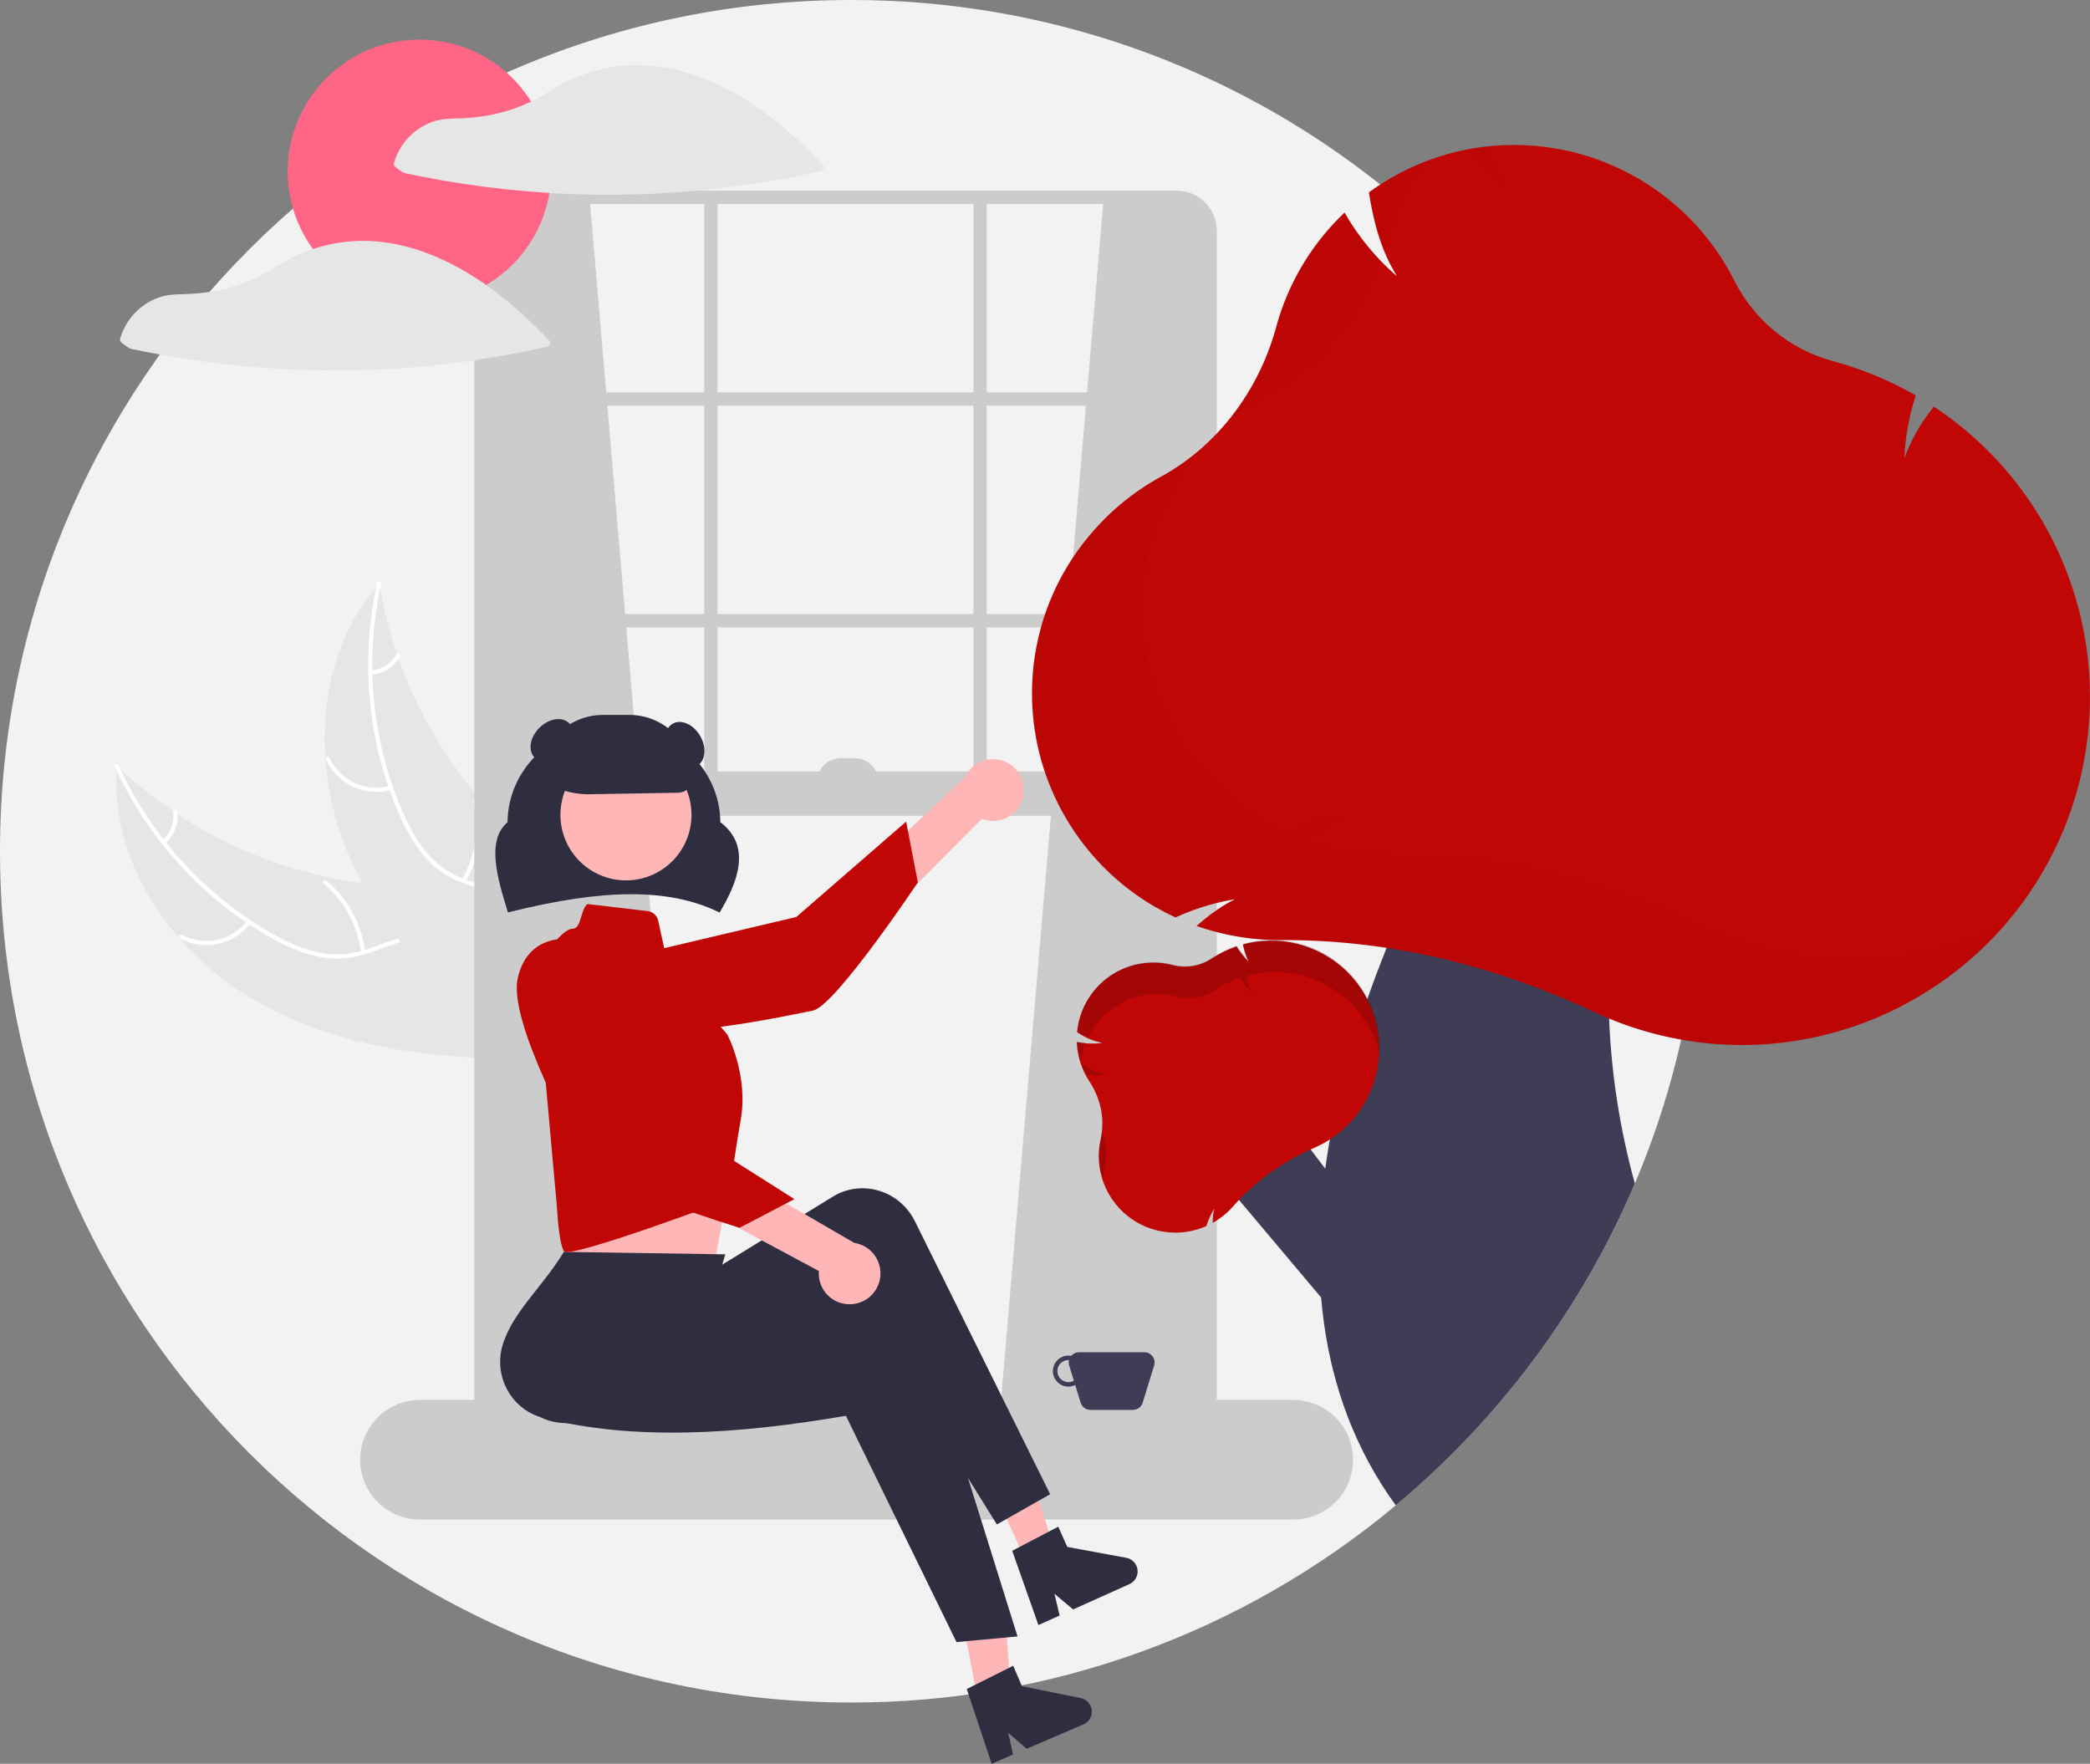 <svg width="237" height="200" viewBox="0 0 237 200" fill="none" xmlns="http://www.w3.org/2000/svg">
<rect x="0" y="0" width="237" height="200" fill="#808080" stroke="none"/>
<path d="M193.018 96.528C193.018 99.338 192.9 102.12 192.663 104.873C192.477 107.022 192.224 109.152 191.902 111.263C191.56 113.498 191.141 115.706 190.645 117.887V117.889C190.321 119.325 189.965 120.748 189.577 122.16C188.452 126.264 187.052 130.289 185.388 134.206C185.026 135.058 184.652 135.904 184.267 136.745C182.808 139.928 181.176 143.027 179.376 146.03C174.328 154.463 168.028 162.079 160.69 168.616C159.896 169.323 159.091 170.017 158.275 170.7C140.95 185.176 119.083 193.09 96.509 193.055C43.208 193.055 0 149.839 0 96.528C0 43.216 43.208 0 96.509 0C118.306 -0.034 139.467 7.345 156.518 20.927C157.317 21.56 158.106 22.208 158.885 22.87C162.687 26.095 166.236 29.608 169.499 33.377H169.501C184.7 50.901 193.052 73.329 193.018 96.528Z" fill="#F2F2F2"/>
<path d="M28.49 113.201C19.297 107.729 12.358 97.501 13.258 86.838C21.664 94.884 32.643 99.697 44.255 100.426C48.734 100.691 53.744 100.519 57.041 103.563C59.093 105.456 60.048 108.308 60.204 111.096C60.361 113.884 59.802 116.657 59.247 119.394L59.438 120.064C48.739 120.104 37.684 118.674 28.49 113.201Z" fill="#E6E6E6"/>
<path d="M13.481 86.826C17.165 94.881 23.292 101.569 30.993 105.943C32.648 106.869 34.408 107.666 36.279 108.035C38.105 108.381 39.99 108.231 41.738 107.602C43.38 107.048 44.996 106.291 46.744 106.146C48.587 105.994 50.293 106.705 51.633 107.95C53.273 109.474 54.268 111.496 55.172 113.508C56.176 115.741 57.183 118.077 59.108 119.683C59.341 119.877 59.025 120.228 58.792 120.033C55.444 117.239 54.898 112.56 52.221 109.269C50.972 107.733 49.253 106.565 47.211 106.595C45.425 106.622 43.758 107.401 42.1 107.977C40.359 108.581 38.616 108.864 36.778 108.599C34.898 108.327 33.103 107.598 31.431 106.717C27.654 104.693 24.22 102.086 21.253 98.995C17.847 95.484 15.066 91.418 13.032 86.97C12.906 86.695 13.356 86.552 13.481 86.826H13.481Z" fill="white"/>
<path d="M28.431 104.681C27.522 105.874 26.218 106.704 24.754 107.025C23.289 107.345 21.758 107.134 20.434 106.43C20.167 106.286 20.377 105.864 20.645 106.007C21.876 106.666 23.302 106.862 24.666 106.561C26.029 106.26 27.24 105.481 28.08 104.366C28.263 104.123 28.612 104.44 28.431 104.681L28.431 104.681Z" fill="white"/>
<path d="M40.944 107.993C40.561 104.951 39.046 102.166 36.701 100.191C36.468 99.996 36.784 99.645 37.016 99.841C39.453 101.899 41.023 104.802 41.414 107.968C41.452 108.27 40.98 108.293 40.944 107.993V107.993Z" fill="white"/>
<path d="M18.433 95.263C18.881 94.875 19.225 94.382 19.436 93.828C19.646 93.273 19.715 92.676 19.637 92.088C19.596 91.787 20.067 91.764 20.108 92.063C20.191 92.713 20.114 93.373 19.883 93.986C19.652 94.598 19.275 95.145 18.784 95.579C18.741 95.623 18.683 95.65 18.621 95.653C18.559 95.657 18.498 95.636 18.451 95.597C18.404 95.555 18.377 95.496 18.373 95.434C18.37 95.371 18.392 95.31 18.433 95.263V95.263Z" fill="white"/>
<path d="M43.017 66.18C43.048 66.368 43.079 66.555 43.113 66.744C43.541 69.26 44.173 71.738 45.002 74.152C45.064 74.34 45.128 74.529 45.195 74.715C47.255 80.509 50.372 85.871 54.389 90.528C55.989 92.379 57.728 94.106 59.59 95.694C62.162 97.887 65.125 100.059 66.773 102.89C66.949 103.183 67.106 103.487 67.244 103.8L60.24 119.779C60.206 119.807 60.176 119.837 60.142 119.865L59.891 120.516C59.789 120.441 59.685 120.361 59.584 120.286C59.525 120.242 59.467 120.195 59.408 120.152C59.369 120.122 59.33 120.092 59.293 120.067C59.28 120.057 59.267 120.047 59.258 120.038C59.221 120.014 59.189 119.987 59.156 119.963C58.574 119.517 57.994 119.066 57.416 118.609C57.412 118.608 57.412 118.608 57.41 118.603C53.016 115.116 48.874 111.231 45.453 106.841C45.351 106.709 45.244 106.575 45.144 106.436C43.613 104.449 42.248 102.34 41.06 100.13C40.414 98.918 39.829 97.674 39.309 96.402C37.97 93.115 37.157 89.637 36.899 86.097C36.386 79.04 38.135 71.897 42.667 66.583C42.783 66.447 42.897 66.314 43.017 66.18Z" fill="#E6E6E6"/>
<path d="M43.205 66.305C41.297 74.954 42.163 83.985 45.679 92.114C46.443 93.851 47.369 95.546 48.641 96.968C49.89 98.343 51.485 99.359 53.26 99.91C54.905 100.456 56.65 100.825 58.133 101.762C59.697 102.75 60.631 104.345 60.951 106.146C61.343 108.35 60.92 110.564 60.431 112.714C59.889 115.102 59.287 117.574 59.857 120.015C59.926 120.311 59.463 120.4 59.394 120.105C58.402 115.858 60.783 111.792 60.627 107.553C60.554 105.575 59.885 103.607 58.236 102.401C56.794 101.347 54.994 100.966 53.324 100.427C51.57 99.861 50.007 99.037 48.7 97.718C47.362 96.369 46.368 94.706 45.563 92.996C43.766 89.106 42.593 84.956 42.085 80.701C41.478 75.847 41.706 70.926 42.759 66.149C42.825 65.854 43.269 66.011 43.205 66.305Z" fill="white"/>
<path d="M44.392 89.563C42.949 89.968 41.408 89.847 40.046 89.22C38.684 88.594 37.588 87.504 36.955 86.144C36.828 85.869 37.25 85.658 37.377 85.934C37.965 87.201 38.985 88.217 40.255 88.797C41.525 89.378 42.96 89.485 44.302 89.1C44.594 89.017 44.683 89.48 44.392 89.563H44.392Z" fill="white"/>
<path d="M52.39 99.743C53.916 97.084 54.383 93.948 53.699 90.959C53.631 90.663 54.094 90.573 54.162 90.869C54.868 93.98 54.375 97.243 52.781 100.006C52.629 100.27 52.238 100.005 52.39 99.743Z" fill="white"/>
<path d="M42.077 76.023C42.669 75.983 43.241 75.796 43.742 75.48C44.244 75.164 44.659 74.728 44.95 74.212C45.099 73.947 45.489 74.213 45.341 74.476C45.017 75.044 44.558 75.525 44.004 75.875C43.451 76.226 42.82 76.435 42.167 76.486C42.106 76.496 42.044 76.482 41.992 76.447C41.941 76.413 41.905 76.36 41.891 76.299C41.879 76.238 41.892 76.175 41.927 76.123C41.962 76.071 42.016 76.035 42.077 76.023V76.023Z" fill="white"/>
<path d="M66.853 22.372L78.666 160.676L55.041 162.453V24.132C57.856 22.269 61.897 21.977 66.853 22.372Z" fill="#CCCCCC"/>
<path d="M125.16 22.372L113.348 160.676L136.972 162.453V24.132C134.157 22.269 130.116 21.977 125.16 22.372Z" fill="#CCCCCC"/>
<path d="M133.435 168.169H58.326C57.121 168.167 55.967 167.688 55.115 166.836C54.264 165.985 53.785 164.83 53.783 163.625V26.162C53.785 24.957 54.264 23.802 55.115 22.95C55.967 22.099 57.121 21.619 58.326 21.618H133.435C134.639 21.619 135.794 22.099 136.645 22.95C137.497 23.802 137.976 24.957 137.977 26.162V163.625C137.976 164.83 137.497 165.985 136.645 166.836C135.794 167.688 134.639 168.167 133.435 168.169ZM58.326 23.126C57.521 23.127 56.75 23.447 56.181 24.016C55.612 24.585 55.292 25.357 55.291 26.162V163.625C55.292 164.43 55.612 165.201 56.181 165.77C56.75 166.34 57.521 166.66 58.326 166.661H133.435C134.239 166.66 135.01 166.34 135.579 165.77C136.148 165.201 136.468 164.43 136.469 163.625V26.162C136.468 25.357 136.148 24.585 135.579 24.016C135.01 23.447 134.239 23.127 133.435 23.126L58.326 23.126Z" fill="#CCCCCC"/>
<path d="M137.223 44.493H54.537V46.001H137.223V44.493Z" fill="#CCCCCC"/>
<path d="M137.223 69.63H54.537V71.139H137.223V69.63Z" fill="#CCCCCC"/>
<path d="M81.37 22.372H79.861V90.997H81.37V22.372Z" fill="#CCCCCC"/>
<path d="M111.899 22.372H110.391V90.997H111.899V22.372Z" fill="#CCCCCC"/>
<path d="M146.648 172.316H47.626C45.826 172.316 44.1 171.601 42.827 170.328C41.555 169.056 40.84 167.329 40.84 165.529C40.84 163.729 41.555 162.003 42.827 160.73C44.1 159.457 45.826 158.742 47.626 158.742H146.648C148.447 158.742 150.173 159.457 151.446 160.73C152.719 162.003 153.434 163.729 153.434 165.529C153.434 167.329 152.719 169.056 151.446 170.328C150.173 171.601 148.447 172.316 146.648 172.316Z" fill="#CCCCCC"/>
<path d="M137.224 87.478H55.041V92.505H137.224V87.478Z" fill="#CCCCCC"/>
<path d="M81.605 103.478L81.5 103.428C75.898 100.721 68.561 100.723 57.712 103.436L57.596 103.465L57.561 103.351C56.413 99.587 55.113 95.324 57.556 93.226C57.59 87.071 62.988 82.073 69.618 82.073C76.247 82.073 81.644 87.069 81.68 93.222C85.314 96.001 83.582 100.107 81.663 103.378L81.605 103.478Z" fill="#2F2E41"/>
<path d="M116.039 90.299C115.938 90.797 115.73 91.268 115.428 91.677C115.126 92.087 114.738 92.425 114.291 92.668C113.844 92.911 113.349 93.053 112.842 93.085C112.334 93.116 111.826 93.036 111.352 92.849L91.554 112.749L89.787 106.57L109.451 88.09C109.817 87.316 110.454 86.703 111.242 86.367C112.03 86.031 112.913 85.996 113.725 86.268C114.537 86.54 115.221 87.101 115.648 87.844C116.074 88.586 116.213 89.46 116.039 90.299L116.039 90.299Z" fill="#FFB6B6"/>
<path d="M67.106 109.456C67.106 109.456 65.31 113.527 69.742 116.038C74.174 118.549 89.665 115.08 92.179 114.596C94.692 114.111 104.08 100.059 104.08 100.059L102.753 93.168L90.302 103.978L67.106 109.456Z" fill="#C10606"/>
<path d="M63.836 131.971L64.087 136.747C64.087 136.747 63.346 140.978 63.956 141.891C64.561 142.799 81.084 142.914 81.084 142.914C81.084 142.914 82.175 137.028 83.116 131.875L63.836 131.971Z" fill="#FFB6B6"/>
<path d="M111.341 195.121L114.796 194.423L113.807 180.469L108.709 181.499L111.341 195.121Z" fill="#FFB6B6"/>
<path d="M116.288 176.961L119.499 175.517L115.333 162.165L110.594 164.297L116.288 176.961Z" fill="#FFB6B6"/>
<path d="M119.086 169.438L113.04 172.862L98.129 148.896C87.66 155.95 77.424 159.328 67.105 161.13C63.616 161.752 60.059 161.437 59.389 157.885C59.358 157.719 59.333 157.552 59.314 157.384C58.902 153.505 63.727 148.532 64.34 143.786L77.545 142.993L79.173 145.081L94.444 135.691C97.515 133.802 101.554 134.824 103.466 137.972C103.567 138.138 103.66 138.309 103.747 138.483L119.086 169.438Z" fill="#2F2E41"/>
<path d="M115.385 185.561L108.466 186.204L95.922 160.543C83.482 162.683 71.747 163.369 61.596 160.78C58.159 159.916 56.058 156.366 56.904 152.852C56.943 152.688 56.989 152.526 57.041 152.365C58.256 148.658 61.436 146.035 63.941 141.957L82.242 142.235L80.198 149.289L97.976 146.988C101.551 146.525 104.816 149.114 105.269 152.769C105.292 152.962 105.308 153.156 105.315 153.351L115.385 185.561Z" fill="#2F2E41"/>
<path d="M70.982 99.83C75.086 99.83 78.413 96.502 78.413 92.397C78.413 88.293 75.086 84.965 70.982 84.965C66.878 84.965 63.551 88.293 63.551 92.397C63.551 96.502 66.878 99.83 70.982 99.83Z" fill="#FFB6B6"/>
<path d="M66.627 102.513L73.44 103.314C73.728 103.348 73.997 103.471 74.212 103.665C74.426 103.86 74.575 104.116 74.636 104.399L75.72 109.358L82.475 117.314C82.475 117.314 84.9 121.863 83.991 127.018C83.081 132.174 82.681 136.004 82.681 136.004C82.681 136.004 64.562 142.799 63.955 141.89C63.349 140.98 63.152 136.847 63.152 136.847L60.727 109.858C60.727 109.858 63.455 105.309 64.971 105.309C65.95 105.276 65.824 103.073 66.627 102.513Z" fill="#C10606"/>
<path d="M82.865 137.664C83.821 137.664 84.596 136.735 84.596 135.588C84.596 134.441 83.821 133.511 82.865 133.511C81.909 133.511 81.135 134.441 81.135 135.588C81.135 136.735 81.909 137.664 82.865 137.664Z" fill="#C10606"/>
<path d="M109.627 191.528L114.893 188.889L115.886 191.205L122.545 192.551C122.874 192.617 123.173 192.787 123.398 193.036C123.624 193.284 123.764 193.598 123.799 193.932C123.833 194.266 123.76 194.602 123.59 194.892C123.42 195.181 123.162 195.408 122.853 195.54L116.419 198.299L114.328 196.484L114.877 198.96L112.451 200L109.627 191.528Z" fill="#2F2E41"/>
<path d="M114.781 175.851L120 173.119L121.033 175.417L127.715 176.646C128.045 176.706 128.347 176.871 128.577 177.116C128.807 177.36 128.953 177.672 128.993 178.005C129.033 178.338 128.966 178.675 128.801 178.968C128.636 179.26 128.382 179.492 128.076 179.629L121.691 182.501L119.569 180.722L120.161 183.189L117.754 184.271L114.781 175.851Z" fill="#2F2E41"/>
<path d="M66.736 90.066C64.773 90.069 62.857 89.464 61.251 88.335L61.197 88.297V88.232C61.199 86.333 61.955 84.512 63.298 83.169C64.64 81.826 66.461 81.07 68.36 81.068H71.376C73.275 81.07 75.096 81.826 76.438 83.169C77.781 84.512 78.537 86.333 78.539 88.232C78.537 88.667 78.365 89.084 78.06 89.394C77.756 89.704 77.342 89.882 76.907 89.892L66.906 90.064C66.849 90.065 66.793 90.066 66.736 90.066Z" fill="#2F2E41"/>
<path d="M79.041 86.856C80.003 86.301 80.164 84.778 79.4 83.456C78.637 82.133 77.238 81.511 76.277 82.067C75.315 82.622 75.154 84.144 75.918 85.467C76.681 86.79 78.08 87.412 79.041 86.856Z" fill="#2F2E41"/>
<path d="M64.002 85.38C65.082 84.301 65.32 82.788 64.535 82.003C63.75 81.218 62.238 81.456 61.158 82.536C60.078 83.616 59.84 85.128 60.625 85.914C61.41 86.699 62.922 86.46 64.002 85.38Z" fill="#2F2E41"/>
<path d="M129.768 153.338H122.351C122.183 153.338 122.018 153.374 121.866 153.444C121.714 153.514 121.58 153.617 121.472 153.744C121.198 153.694 120.916 153.709 120.65 153.789C120.383 153.869 120.139 154.011 119.938 154.203C119.737 154.395 119.585 154.632 119.493 154.895C119.401 155.157 119.373 155.438 119.411 155.714C119.449 155.989 119.551 156.252 119.71 156.48C119.869 156.709 120.08 156.896 120.325 157.027C120.571 157.158 120.844 157.229 121.122 157.234C121.4 157.239 121.675 157.178 121.925 157.056L122.541 159.055C122.613 159.292 122.76 159.5 122.96 159.647C123.159 159.794 123.4 159.874 123.648 159.874H128.471C128.719 159.874 128.96 159.794 129.159 159.647C129.359 159.5 129.505 159.292 129.578 159.055L130.876 154.838C130.929 154.665 130.941 154.481 130.911 154.302C130.88 154.124 130.808 153.954 130.7 153.808C130.593 153.663 130.452 153.544 130.29 153.462C130.128 153.38 129.949 153.338 129.768 153.338ZM121.159 156.731C120.825 156.731 120.506 156.599 120.27 156.363C120.034 156.128 119.902 155.808 119.902 155.475C119.902 155.141 120.034 154.822 120.27 154.586C120.506 154.35 120.825 154.218 121.159 154.218C121.182 154.218 121.203 154.223 121.226 154.224C121.176 154.427 121.182 154.639 121.243 154.838L121.774 156.564C121.587 156.672 121.375 156.73 121.159 156.731Z" fill="#3F3D56"/>
<path d="M96.647 147.881C96.14 147.928 95.63 147.863 95.151 147.691C94.672 147.519 94.237 147.245 93.876 146.886C93.515 146.528 93.237 146.095 93.061 145.617C92.885 145.14 92.817 144.63 92.859 144.123L68.119 130.862L73.53 127.397L96.872 140.936C97.718 141.064 98.489 141.499 99.036 142.157C99.584 142.815 99.871 143.652 99.844 144.508C99.816 145.364 99.475 146.181 98.886 146.802C98.297 147.424 97.5 147.808 96.647 147.881Z" fill="#FFB6B6"/>
<path d="M64.26 106.493C64.26 106.493 59.845 105.94 58.712 110.908C57.579 115.875 65.346 129.722 66.531 131.991C67.716 134.261 83.868 139.224 83.868 139.224L90.088 135.975L76.162 127.147L64.26 106.493Z" fill="#C10606"/>
<path d="M95.378 85.97H96.886C97.619 85.97 98.322 86.261 98.841 86.78C99.359 87.298 99.65 88.001 99.65 88.735H92.613C92.613 88.001 92.905 87.298 93.423 86.78C93.942 86.261 94.645 85.97 95.378 85.97Z" fill="#CCCCCC"/>
<path d="M47.56 34.379C55.811 34.379 62.5 27.689 62.5 19.437C62.5 11.185 55.811 4.495 47.56 4.495C39.31 4.495 32.621 11.185 32.621 19.437C32.621 27.689 39.31 34.379 47.56 34.379Z" fill="#FF6584"/>
<path d="M93.302 18.658C89.348 14.51 84.757 10.726 79.321 8.726C77.807 8.167 76.237 7.772 74.638 7.549C74.625 7.547 74.613 7.55 74.6 7.549C74.574 7.542 74.548 7.537 74.521 7.533C72.285 7.248 70.016 7.385 67.83 7.937C66.762 8.205 65.719 8.569 64.715 9.023C63.708 9.514 62.731 10.068 61.792 10.68C59.803 11.87 57.614 12.687 55.332 13.09C54.187 13.296 53.026 13.41 51.863 13.431C50.853 13.451 49.901 13.486 48.944 13.851C47.922 14.235 47.004 14.853 46.263 15.655C45.523 16.458 44.98 17.422 44.678 18.471C44.654 18.565 44.661 18.663 44.698 18.752C44.734 18.842 44.798 18.917 44.88 18.968C45.138 19.153 45.391 19.363 45.662 19.529C45.904 19.639 46.163 19.71 46.427 19.737C46.86 19.828 47.292 19.917 47.726 20.003C49.322 20.319 50.926 20.599 52.535 20.843C55.793 21.336 59.068 21.684 62.361 21.885C68.957 22.285 75.576 22.086 82.136 21.291C85.823 20.844 89.485 20.211 93.108 19.393C93.181 19.371 93.248 19.331 93.301 19.277C93.355 19.222 93.393 19.154 93.412 19.08C93.432 19.006 93.432 18.929 93.413 18.855C93.393 18.781 93.355 18.713 93.302 18.658Z" fill="#E6E6E6"/>
<path d="M48.27 28.649C46.756 28.089 45.186 27.695 43.587 27.472C43.574 27.47 43.562 27.473 43.549 27.472C43.523 27.465 43.497 27.46 43.47 27.456C41.234 27.171 38.965 27.308 36.78 27.86C35.711 28.128 34.668 28.492 33.664 28.946C32.657 29.437 31.68 29.991 30.741 30.602C28.753 31.793 26.564 32.61 24.281 33.013C23.136 33.219 21.976 33.333 20.812 33.353C19.802 33.374 18.85 33.409 17.893 33.774C16.871 34.158 15.953 34.776 15.213 35.578C14.472 36.38 13.929 37.345 13.627 38.394C13.604 38.488 13.611 38.586 13.647 38.675C13.683 38.764 13.747 38.84 13.829 38.89C14.088 39.076 14.34 39.286 14.612 39.451C14.854 39.562 15.112 39.633 15.377 39.66C15.809 39.751 16.242 39.84 16.675 39.926C18.272 40.242 19.875 40.522 21.485 40.766C24.742 41.259 28.017 41.607 31.31 41.808C37.906 42.208 44.525 42.009 51.086 41.214C54.773 40.767 58.435 40.134 62.057 39.316C62.131 39.294 62.197 39.254 62.251 39.199C62.304 39.145 62.342 39.077 62.362 39.003C62.381 38.929 62.381 38.852 62.362 38.778C62.343 38.704 62.304 38.636 62.251 38.581C58.298 34.433 53.706 30.649 48.27 28.649Z" fill="#E6E6E6"/>
<path d="M156.003 140.04L144.514 124.945L135.449 130.071L154.658 152.886L156.003 140.04Z" fill="#3F3D56"/>
<path d="M182.467 115.501C182.722 121.827 183.702 128.103 185.387 134.206C185.025 135.058 184.652 135.904 184.266 136.745C182.808 139.927 181.175 143.027 179.375 146.03C174.328 154.463 168.027 162.079 160.689 168.616C159.895 169.323 159.09 170.017 158.274 170.7C153.622 164.285 151.111 157.206 150.119 149.922C149.993 148.997 149.89 148.061 149.812 147.131V147.126C149.621 144.866 149.56 142.597 149.629 140.329C149.631 140.148 149.636 139.965 149.644 139.781C149.732 137.358 149.95 134.93 150.28 132.524V132.522C150.317 132.245 150.355 131.969 150.398 131.692C150.518 130.862 150.654 130.033 150.802 129.208C151.665 124.453 152.87 119.766 154.406 115.184V115.182C154.449 115.049 154.492 114.918 154.54 114.787C154.705 114.289 154.874 113.797 155.047 113.304C155.058 113.265 155.071 113.228 155.087 113.191C155.311 112.547 155.54 111.909 155.774 111.275C155.836 111.1 155.902 110.924 155.97 110.748C156.233 110.041 156.502 109.34 156.776 108.649C156.862 108.427 156.95 108.206 157.038 107.988C157.106 107.819 157.171 107.651 157.241 107.485V107.482C157.641 106.494 158.046 105.526 158.455 104.576C159.604 101.907 160.785 99.396 161.936 97.08L161.939 97.078C166.716 87.493 171.059 81.269 171.059 81.269L187.368 86.548C185.422 89.999 183.917 95.09 183.093 101.095C182.457 105.868 182.248 110.688 182.467 115.499L182.467 115.501Z" fill="#3F3D56"/>
<path d="M155.363 113.965C155.267 113.741 155.159 113.523 155.048 113.304C154.475 112.194 153.737 111.177 152.859 110.288C152.729 110.154 152.593 110.021 152.452 109.895C150.938 108.501 149.097 107.51 147.1 107.016C145.102 106.521 143.011 106.538 141.022 107.065L141.012 107.07L140.936 107.09L140.954 107.176C141.029 107.574 141.139 107.965 141.281 108.344C141.318 108.448 141.361 108.546 141.404 108.644C141.422 108.689 141.444 108.729 141.464 108.774C141.464 108.774 141.462 108.777 141.467 108.777C141.467 108.779 141.469 108.782 141.469 108.784C141.517 108.877 141.562 108.973 141.613 109.063C141.509 108.965 141.411 108.865 141.316 108.762C141.223 108.666 141.138 108.566 141.052 108.465C140.759 108.123 140.494 107.759 140.26 107.374L140.22 107.306L140.15 107.334C139.201 107.663 138.297 108.106 137.456 108.654L137.365 108.714C136.723 109.136 135.999 109.418 135.241 109.541C134.483 109.665 133.707 109.628 132.964 109.433C131.793 109.131 130.572 109.076 129.378 109.271C128.185 109.466 127.044 109.907 126.03 110.567C125.359 111.005 124.751 111.534 124.226 112.14C124.181 112.193 124.135 112.248 124.09 112.301C123.995 112.417 123.904 112.535 123.816 112.656C122.871 113.919 122.292 115.417 122.14 116.987L122.135 117.045L122.183 117.077C123.033 117.66 123.995 118.061 125.007 118.254C124.371 118.342 123.727 118.359 123.087 118.301H123.085C122.795 118.277 122.506 118.237 122.22 118.181L122.167 118.171H122.165L122.1 118.158L122.11 118.279C122.185 119.815 122.668 121.303 123.51 122.59L123.535 122.625C123.544 122.638 123.552 122.651 123.56 122.665C123.916 123.211 124.213 123.793 124.444 124.402C125.032 125.916 125.161 127.569 124.816 129.156C124.426 130.853 124.556 132.628 125.189 134.25C125.822 135.873 126.929 137.266 128.365 138.25C129.627 139.119 131.097 139.635 132.625 139.746C132.834 139.764 133.045 139.774 133.256 139.774C134.464 139.777 135.66 139.528 136.767 139.042L136.807 139.027L136.817 138.982C137.03 138.295 137.329 137.638 137.707 137.026C137.583 137.508 137.521 138.004 137.521 138.502V138.668L137.664 138.585C137.787 138.512 137.913 138.434 138.026 138.361C138.705 137.918 139.32 137.383 139.853 136.772C140.062 136.531 140.273 136.297 140.494 136.063L140.497 136.061C140.926 135.603 141.381 135.156 141.854 134.729C142.859 133.826 143.935 133.004 145.071 132.273C146.206 131.544 147.393 130.898 148.622 130.342H148.624C148.763 130.277 148.903 130.214 149.042 130.154C149.654 129.887 150.243 129.571 150.803 129.209C150.824 129.196 150.841 129.186 150.859 129.173C153.288 127.582 155.074 125.18 155.899 122.395C156.724 119.61 156.534 116.623 155.363 113.965L155.363 113.965Z" fill="#C10606"/>
<path opacity="0.15" d="M125.229 132.725C125.16 133.031 125.108 133.34 125.073 133.651C124.605 132.172 124.537 130.595 124.877 129.082C124.929 128.85 124.968 128.616 124.999 128.38C125.463 129.782 125.543 131.282 125.229 132.725Z" fill="black"/>
<path opacity="0.15" d="M125.42 121.821C124.675 121.924 123.92 121.928 123.174 121.831C122.979 121.463 122.81 121.081 122.67 120.689C123.5 121.249 124.436 121.634 125.42 121.821Z" fill="black"/>
<path opacity="0.15" d="M123.116 118.221C122.841 118.924 122.659 119.659 122.573 120.409C122.344 119.695 122.208 118.954 122.17 118.205L122.164 118.084L122.283 118.107C122.558 118.159 122.837 118.197 123.116 118.221Z" fill="black"/>
<path opacity="0.15" d="M126.094 110.492C127.107 109.832 128.247 109.39 129.44 109.194C130.633 108.999 131.854 109.054 133.024 109.357C133.767 109.553 134.544 109.591 135.302 109.467C136.061 109.344 136.785 109.061 137.427 108.639L137.518 108.579C138.358 108.03 139.263 107.586 140.211 107.256L140.283 107.231L140.323 107.297C140.698 107.917 141.152 108.485 141.674 108.987C141.357 108.396 141.135 107.759 141.016 107.099L140.999 107.012L141.085 106.99C142.951 106.496 144.907 106.45 146.794 106.856C148.681 107.262 150.445 108.109 151.943 109.327C153.441 110.545 154.629 112.1 155.411 113.865C156.194 115.63 156.548 117.555 156.445 119.483C156.049 117.911 155.345 116.434 154.374 115.136C153.403 113.838 152.185 112.746 150.789 111.923C149.393 111.1 147.847 110.562 146.242 110.34C144.637 110.119 143.004 110.218 141.437 110.633L141.351 110.655L141.368 110.742C141.487 111.402 141.709 112.04 142.026 112.63C141.504 112.128 141.05 111.56 140.675 110.94L140.635 110.874L140.563 110.899C139.615 111.229 138.711 111.673 137.87 112.222L137.78 112.282C137.137 112.704 136.413 112.987 135.655 113.11C134.896 113.234 134.12 113.196 133.377 113C131.431 112.495 129.37 112.681 127.546 113.525C125.722 114.37 124.248 115.821 123.374 117.632C122.985 117.445 122.608 117.234 122.245 117.001L122.195 116.97L122.201 116.912C122.326 115.618 122.741 114.369 123.415 113.257C124.089 112.146 125.005 111.201 126.094 110.492Z" fill="black"/>
<path d="M219.528 46.263L219.289 46.105L219.115 46.331C217.773 48.021 216.706 49.912 215.951 51.934C216.055 49.604 216.463 47.298 217.163 45.074L217.238 44.84L217.022 44.717C214.21 43.124 211.214 41.882 208.1 41.017L207.761 40.926C205.374 40.271 203.153 39.121 201.241 37.549C199.329 35.978 197.77 34.021 196.665 31.806C194.097 26.724 190.04 22.545 185.037 19.828C180.033 17.112 174.32 15.986 168.659 16.601H168.657C168.597 16.606 168.534 16.613 168.473 16.621C168.37 16.631 168.27 16.644 168.169 16.656C167.963 16.684 167.762 16.712 167.561 16.742C167.39 16.767 167.217 16.794 167.046 16.825C166.955 16.837 166.867 16.852 166.779 16.87C166.691 16.885 166.601 16.9 166.513 16.918H166.511C164.823 17.237 163.169 17.712 161.569 18.338H161.567V18.34L161.162 18.499C160.745 18.67 160.331 18.851 159.921 19.042C159.828 19.084 159.737 19.13 159.644 19.172C159.619 19.185 159.592 19.198 159.566 19.213C159.303 19.338 159.041 19.469 158.782 19.607C158.745 19.625 158.707 19.645 158.669 19.665L158.428 19.793C157.898 20.08 157.377 20.384 156.865 20.706C156.822 20.731 156.782 20.756 156.739 20.784C156.694 20.814 156.646 20.844 156.601 20.874C156.573 20.889 156.545 20.909 156.518 20.927C156.44 20.975 156.365 21.025 156.289 21.078C156.138 21.176 155.988 21.276 155.839 21.38C155.686 21.483 155.535 21.591 155.384 21.699L155.234 21.807L155.261 21.993C155.286 22.146 155.309 22.299 155.337 22.45C155.362 22.601 155.387 22.75 155.415 22.898C155.457 23.147 155.505 23.393 155.553 23.632C155.585 23.79 155.616 23.946 155.651 24.099C155.683 24.258 155.719 24.416 155.756 24.574C155.829 24.901 155.907 25.218 155.99 25.53C156.03 25.686 156.073 25.841 156.118 25.995C156.143 26.088 156.169 26.181 156.196 26.271C156.216 26.334 156.236 26.397 156.256 26.46C156.262 26.48 156.267 26.503 156.274 26.525C156.28 26.546 156.286 26.567 156.294 26.588C156.322 26.681 156.349 26.771 156.377 26.859C156.392 26.907 156.407 26.955 156.425 27C156.46 27.108 156.498 27.219 156.535 27.325C156.576 27.445 156.618 27.566 156.661 27.684C156.671 27.714 156.681 27.742 156.691 27.772C156.699 27.794 156.706 27.817 156.716 27.84C156.726 27.865 156.737 27.893 156.747 27.918C156.789 28.031 156.832 28.146 156.877 28.26C156.892 28.3 156.907 28.343 156.925 28.383C157.332 29.407 157.833 30.391 158.42 31.324C157.769 30.766 157.143 30.174 156.54 29.549C155.61 28.583 154.754 27.548 153.977 26.455C153.914 26.369 153.851 26.281 153.794 26.193C153.675 26.025 153.56 25.856 153.447 25.686C153.326 25.509 153.21 25.326 153.097 25.145C153.022 25.024 152.947 24.901 152.874 24.781C152.801 24.665 152.733 24.552 152.668 24.436L152.472 24.099H152.469V24.102L152.193 24.373C152.082 24.481 151.971 24.59 151.863 24.698C148.485 28.097 146.039 32.308 144.758 36.927L144.721 37.065L144.683 37.208C144.61 37.465 144.537 37.714 144.459 37.968V37.97C144.384 38.221 144.303 38.473 144.218 38.719C144.14 38.953 144.06 39.184 143.974 39.416C143.947 39.493 143.916 39.571 143.884 39.649C143.831 39.8 143.773 39.948 143.715 40.099C143.688 40.167 143.66 40.237 143.632 40.305C143.565 40.471 143.497 40.637 143.429 40.801C143.419 40.826 143.406 40.853 143.394 40.879C143.374 40.929 143.351 40.979 143.331 41.027C143.278 41.148 143.223 41.271 143.17 41.391C143.132 41.469 143.097 41.55 143.062 41.628C143.047 41.663 143.029 41.698 143.014 41.733C142.921 41.934 142.826 42.133 142.725 42.329C142.612 42.56 142.496 42.791 142.373 43.018C142.265 43.229 142.152 43.435 142.034 43.641C141.83 44.006 141.617 44.368 141.396 44.719C141.31 44.855 141.225 44.991 141.137 45.127C141.117 45.159 141.097 45.192 141.076 45.222C141.004 45.34 140.928 45.453 140.85 45.569C140.797 45.647 140.745 45.725 140.692 45.8C140.604 45.936 140.511 46.067 140.415 46.195C140.39 46.235 140.363 46.273 140.335 46.311C140.194 46.507 140.054 46.698 139.91 46.889C139.905 46.891 139.905 46.894 139.903 46.896C139.898 46.896 139.898 46.899 139.895 46.901C139.832 46.984 139.77 47.067 139.704 47.148C139.619 47.266 139.526 47.382 139.433 47.495C139.282 47.686 139.124 47.879 138.963 48.068C138.958 48.073 138.955 48.078 138.95 48.08C138.118 49.059 137.215 49.976 136.251 50.825C136.233 50.84 136.221 50.855 136.203 50.868C136.068 50.986 135.932 51.104 135.791 51.22C135.733 51.268 135.675 51.316 135.618 51.363C135.522 51.444 135.424 51.524 135.329 51.597C135.317 51.609 135.305 51.619 135.291 51.627C135.206 51.698 135.123 51.763 135.037 51.828C134.934 51.911 134.831 51.989 134.725 52.067C134.228 52.444 133.717 52.8 133.192 53.136C133.114 53.188 133.032 53.241 132.951 53.291C132.903 53.322 132.856 53.352 132.81 53.377C132.619 53.495 132.428 53.611 132.237 53.721C132.046 53.834 131.85 53.942 131.657 54.048C131.242 54.274 130.832 54.511 130.433 54.757C130.232 54.883 130.031 55.008 129.832 55.136C129.043 55.649 128.283 56.198 127.553 56.783C126.822 57.368 126.122 57.99 125.454 58.646C125.371 58.726 125.288 58.809 125.205 58.894C125.039 59.058 124.879 59.224 124.725 59.39C124.479 59.644 124.243 59.905 124.009 60.169C122.776 61.568 121.685 63.085 120.752 64.699C120.283 65.504 119.857 66.334 119.475 67.185C119.186 67.821 118.922 68.472 118.683 69.13C118.525 69.57 118.377 70.014 118.239 70.463C118.171 70.686 118.105 70.913 118.043 71.139C117.829 71.906 117.65 72.68 117.505 73.457C117.387 74.08 117.291 74.704 117.218 75.329C117.18 75.643 117.15 75.958 117.123 76.269C117.058 77.035 117.025 77.802 117.023 78.57C117.019 80.873 117.299 83.167 117.857 85.402C117.98 85.894 118.116 86.385 118.266 86.872C118.342 87.116 118.422 87.357 118.502 87.599C118.706 88.202 118.931 88.799 119.178 89.391C119.327 89.746 119.483 90.097 119.646 90.447C120.684 92.668 122.009 94.744 123.587 96.621C123.846 96.93 124.113 97.234 124.388 97.533C124.391 97.533 124.388 97.535 124.388 97.535C125.072 98.282 125.796 98.99 126.557 99.657H126.56C126.864 99.926 127.173 100.187 127.487 100.439C127.49 100.436 127.49 100.439 127.49 100.439C127.806 100.695 128.126 100.942 128.452 101.18C128.616 101.299 128.782 101.417 128.95 101.535C129.279 101.769 129.615 101.994 129.958 102.211H129.96C130.302 102.432 130.649 102.643 131.001 102.845C131.707 103.249 132.431 103.629 133.175 103.973L133.3 104.031L133.429 103.973C134.621 103.436 135.851 102.985 137.108 102.623C137.384 102.543 137.663 102.47 137.94 102.4C138.639 102.226 139.342 102.08 140.051 101.962C139.361 102.309 138.694 102.701 138.056 103.136C137.56 103.47 137.073 103.835 136.583 104.237C136.419 104.37 136.256 104.509 136.093 104.649L135.686 105.001L136.196 105.17C136.382 105.23 136.568 105.29 136.754 105.346C137.007 105.426 137.259 105.499 137.505 105.567C138.043 105.718 138.584 105.851 139.129 105.967C139.262 105.994 139.393 106.022 139.526 106.05C139.785 106.1 140.046 106.15 140.307 106.195C140.318 106.198 140.329 106.2 140.34 106.2C140.612 106.246 140.885 106.288 141.157 106.326C141.662 106.399 142.167 106.457 142.672 106.499C142.728 106.507 142.783 106.51 142.841 106.512C142.964 106.522 143.085 106.532 143.208 106.54C143.479 106.557 143.753 106.57 144.027 106.58C144.047 106.58 144.065 106.582 144.085 106.582C144.223 106.587 144.361 106.592 144.5 106.595C144.5 106.595 144.5 106.598 144.502 106.595C144.64 106.598 144.778 106.6 144.917 106.6H145.681C145.824 106.6 145.967 106.603 146.113 106.603C146.314 106.603 146.518 106.605 146.719 106.608C146.772 106.608 146.827 106.61 146.882 106.61C147.204 106.615 147.525 106.623 147.847 106.63C147.867 106.63 147.887 106.633 147.907 106.633C148.229 106.643 148.551 106.653 148.873 106.668C148.943 106.67 149.013 106.673 149.086 106.678C149.395 106.691 149.704 106.706 150.014 106.723C150.102 106.728 150.192 106.736 150.283 106.741C150.516 106.753 150.752 106.768 150.986 106.786C151.124 106.794 151.26 106.804 151.398 106.816C151.956 106.859 152.512 106.907 153.07 106.962C153.256 106.977 153.442 106.997 153.628 107.017C154.125 107.07 154.625 107.128 155.126 107.191C155.349 107.216 155.573 107.246 155.797 107.276C155.822 107.279 155.847 107.281 155.872 107.286C156.148 107.324 156.422 107.362 156.699 107.402C156.88 107.427 157.061 107.455 157.242 107.482C157.428 107.51 157.614 107.538 157.8 107.57C157.9 107.585 158.001 107.603 158.104 107.621C158.345 107.658 158.589 107.699 158.833 107.744C158.855 107.746 158.876 107.749 158.898 107.754C159.416 107.844 159.936 107.94 160.454 108.043C160.758 108.101 161.059 108.161 161.361 108.224C161.597 108.272 161.833 108.322 162.07 108.372C162.11 108.38 162.15 108.39 162.19 108.4C162.199 108.403 162.209 108.404 162.218 108.405C162.575 108.483 162.934 108.563 163.291 108.649C164.53 108.935 165.768 109.254 167.003 109.604C167.287 109.682 167.571 109.765 167.855 109.848C167.976 109.883 168.094 109.918 168.212 109.953C168.458 110.026 168.702 110.099 168.948 110.177C169.165 110.242 169.383 110.31 169.599 110.381C169.735 110.423 169.871 110.466 170.007 110.511C170.218 110.577 170.429 110.645 170.637 110.718C170.816 110.773 170.992 110.831 171.168 110.893C171.419 110.976 171.673 111.062 171.924 111.152C171.997 111.178 172.072 111.203 172.145 111.23C172.452 111.336 172.759 111.444 173.065 111.557C173.364 111.665 173.663 111.776 173.96 111.886C174.166 111.964 174.372 112.04 174.576 112.12C174.804 112.208 175.033 112.296 175.259 112.387C175.586 112.515 175.915 112.646 176.242 112.779C176.543 112.899 176.843 113.023 177.144 113.151C177.199 113.173 177.257 113.196 177.313 113.221C177.574 113.329 177.835 113.442 178.094 113.556C178.263 113.626 178.428 113.699 178.594 113.772C179.318 114.088 180.041 114.416 180.763 114.755H180.766C181.218 114.968 181.678 115.172 182.141 115.365C182.249 115.411 182.357 115.456 182.467 115.499C182.651 115.577 182.837 115.649 183.023 115.725C183.143 115.773 183.264 115.82 183.387 115.866C183.566 115.936 183.746 116.004 183.927 116.069C184.118 116.14 184.307 116.21 184.5 116.275C184.568 116.301 184.636 116.323 184.707 116.348C184.93 116.424 185.154 116.499 185.38 116.572C185.403 116.58 185.425 116.587 185.45 116.595C185.687 116.67 185.923 116.745 186.162 116.816C186.181 116.823 186.2 116.829 186.22 116.833C186.476 116.911 186.737 116.987 186.996 117.06C187.378 117.165 187.763 117.266 188.147 117.359C188.218 117.376 188.288 117.394 188.358 117.409C188.564 117.459 188.768 117.507 188.974 117.552C189.193 117.603 189.414 117.648 189.633 117.693C189.854 117.738 190.075 117.784 190.294 117.824C190.412 117.846 190.53 117.869 190.645 117.889L190.954 117.942C191.168 117.98 191.382 118.012 191.598 118.048C191.604 118.047 191.61 118.048 191.615 118.05C191.859 118.088 192.101 118.123 192.344 118.153C192.578 118.186 192.812 118.214 193.046 118.241C193.093 118.246 193.144 118.251 193.194 118.256C193.387 118.279 193.581 118.301 193.774 118.319C193.83 118.324 193.885 118.329 193.94 118.334C194.131 118.352 194.322 118.369 194.513 118.382C194.552 118.387 194.59 118.389 194.629 118.389C194.8 118.405 194.971 118.417 195.142 118.425C195.262 118.435 195.38 118.44 195.501 118.447C195.564 118.45 195.624 118.452 195.687 118.455C195.853 118.465 196.019 118.47 196.187 118.475C196.391 118.482 196.594 118.488 196.795 118.493C197.039 118.498 197.285 118.5 197.529 118.5H197.534C197.773 118.5 198.014 118.498 198.253 118.493H198.343L198.607 118.485C198.743 118.482 198.879 118.477 199.012 118.472C199.268 118.462 199.522 118.45 199.776 118.435C199.877 118.43 199.98 118.422 200.08 118.417C200.125 118.415 200.173 118.41 200.218 118.407C200.377 118.397 200.533 118.387 200.691 118.374C200.854 118.362 201.02 118.347 201.183 118.329C201.395 118.309 201.606 118.286 201.817 118.264C201.983 118.246 202.149 118.226 202.312 118.206C202.334 118.204 202.356 118.201 202.377 118.196C202.536 118.178 202.694 118.158 202.85 118.136C203.036 118.11 203.219 118.083 203.403 118.055C203.423 118.053 203.44 118.05 203.46 118.048C203.777 117.997 204.096 117.947 204.416 117.889C204.75 117.829 205.084 117.764 205.416 117.696C205.539 117.671 205.66 117.643 205.783 117.618C205.851 117.603 205.921 117.59 205.986 117.575C206.089 117.552 206.19 117.53 206.29 117.505C206.308 117.502 206.328 117.497 206.346 117.495C206.486 117.464 206.625 117.429 206.765 117.394C207.047 117.326 207.323 117.256 207.6 117.18C207.723 117.15 207.846 117.118 207.964 117.085C207.999 117.075 208.035 117.065 208.067 117.055C208.577 116.911 209.083 116.76 209.585 116.6C209.806 116.529 210.025 116.456 210.244 116.378C210.714 116.218 211.18 116.048 211.641 115.871C211.764 115.825 211.887 115.775 212.011 115.727C212.192 115.655 212.372 115.582 212.551 115.509C212.712 115.441 212.873 115.373 213.036 115.303C213.116 115.27 213.197 115.235 213.277 115.2C213.519 115.094 213.76 114.986 213.999 114.878C214.159 114.802 214.318 114.729 214.476 114.654C214.727 114.533 214.976 114.41 215.225 114.287C215.288 114.254 215.348 114.222 215.409 114.192C215.567 114.111 215.725 114.028 215.886 113.948C216.14 113.812 216.394 113.676 216.645 113.535C216.73 113.49 216.813 113.442 216.899 113.395C217.175 113.239 217.449 113.08 217.721 112.92C218.321 112.56 218.914 112.185 219.498 111.793C219.643 111.698 219.789 111.597 219.932 111.499C220.204 111.313 220.47 111.122 220.737 110.931C220.764 110.911 220.789 110.891 220.817 110.873C220.95 110.775 221.083 110.677 221.217 110.577C221.493 110.368 221.767 110.157 222.041 109.941C222.046 109.938 222.054 109.931 222.061 109.926C222.184 109.828 222.307 109.73 222.428 109.632C222.802 109.327 223.172 109.018 223.534 108.699C223.712 108.546 223.888 108.387 224.062 108.229C224.192 108.111 224.323 107.993 224.451 107.872C224.71 107.628 224.964 107.387 225.215 107.141C225.341 107.02 225.464 106.894 225.59 106.768C225.713 106.643 225.838 106.517 225.962 106.389C226.004 106.346 226.047 106.301 226.09 106.256C226.215 106.122 226.341 105.987 226.467 105.853C226.575 105.738 226.68 105.617 226.788 105.497C226.969 105.295 227.153 105.094 227.331 104.891C227.341 104.879 227.351 104.868 227.362 104.858C227.372 104.845 227.382 104.835 227.389 104.825H227.387C231.04 100.6 233.754 95.647 235.35 90.294C236.946 84.941 237.387 79.31 236.644 73.774C235.901 68.238 233.991 62.922 231.04 58.18C228.09 53.437 224.165 49.375 219.528 46.263L219.528 46.263Z" fill="#C10606"/>
<g opacity="0.15">
<path opacity="0.15" d="M168.657 16.599C169.158 18.399 169.912 20.118 170.896 21.706C169.249 20.291 167.777 18.684 166.512 16.918C167.222 16.784 167.938 16.677 168.657 16.599Z" fill="black"/>
<path opacity="0.15" d="M144.134 44.435C142.273 45.45 140.534 46.673 138.949 48.08C141.626 44.915 143.582 41.205 144.682 37.208C144.695 37.16 144.708 37.112 144.721 37.064L144.759 36.928C146.081 32.158 148.646 27.824 152.191 24.371L152.47 24.099L152.667 24.435C153.754 26.283 155.054 27.997 156.542 29.542C154.263 35.975 149.827 41.33 144.134 44.435Z" fill="black"/>
<path opacity="0.15" d="M157.235 27.313L157.198 27.449C157.185 27.497 157.171 27.545 157.158 27.593C157.084 27.858 157.006 28.12 156.926 28.382C156.131 26.322 155.573 24.178 155.262 21.993L155.232 21.807L155.385 21.698C157.297 20.324 159.374 19.194 161.568 18.336C159.599 21.045 158.131 24.085 157.235 27.313Z" fill="black"/>
<path opacity="0.15" d="M131.658 54.05C133.304 53.149 134.845 52.067 136.251 50.825C133.441 54.097 131.427 57.976 130.366 62.158C129.305 66.339 129.227 70.709 130.137 74.926C131.048 79.143 132.922 83.091 135.613 86.463C138.305 89.834 141.74 92.536 145.65 94.357L145.777 94.415L145.904 94.358C148.016 93.404 150.242 92.728 152.528 92.346C151.101 93.073 149.771 93.976 148.569 95.034L148.163 95.386L148.673 95.554C149.113 95.7 149.554 95.834 149.982 95.953C152.497 96.653 155.097 97.001 157.708 96.987C169.571 96.911 181.526 99.654 193.241 105.14C195.25 106.079 197.334 106.85 199.471 107.443C208.784 110.036 218.726 109.103 227.394 104.823C222.507 110.476 216.117 114.626 208.966 116.792C201.815 118.957 194.196 119.05 186.995 117.058C184.858 116.465 182.774 115.694 180.765 114.755C169.05 109.269 157.095 106.526 145.232 106.602C142.621 106.617 140.021 106.269 137.506 105.568C137.078 105.449 136.637 105.315 136.197 105.169L135.687 105.001L136.093 104.649C137.295 103.591 138.625 102.688 140.052 101.961C137.766 102.343 135.539 103.019 133.428 103.973L133.301 104.03L133.174 103.972C128.478 101.786 124.483 98.338 121.632 94.013C118.782 89.688 117.19 84.656 117.032 79.478C116.875 74.301 118.159 69.181 120.742 64.691C123.325 60.201 127.104 56.517 131.658 54.05L131.658 54.05Z" fill="black"/>
</g>
</svg>
